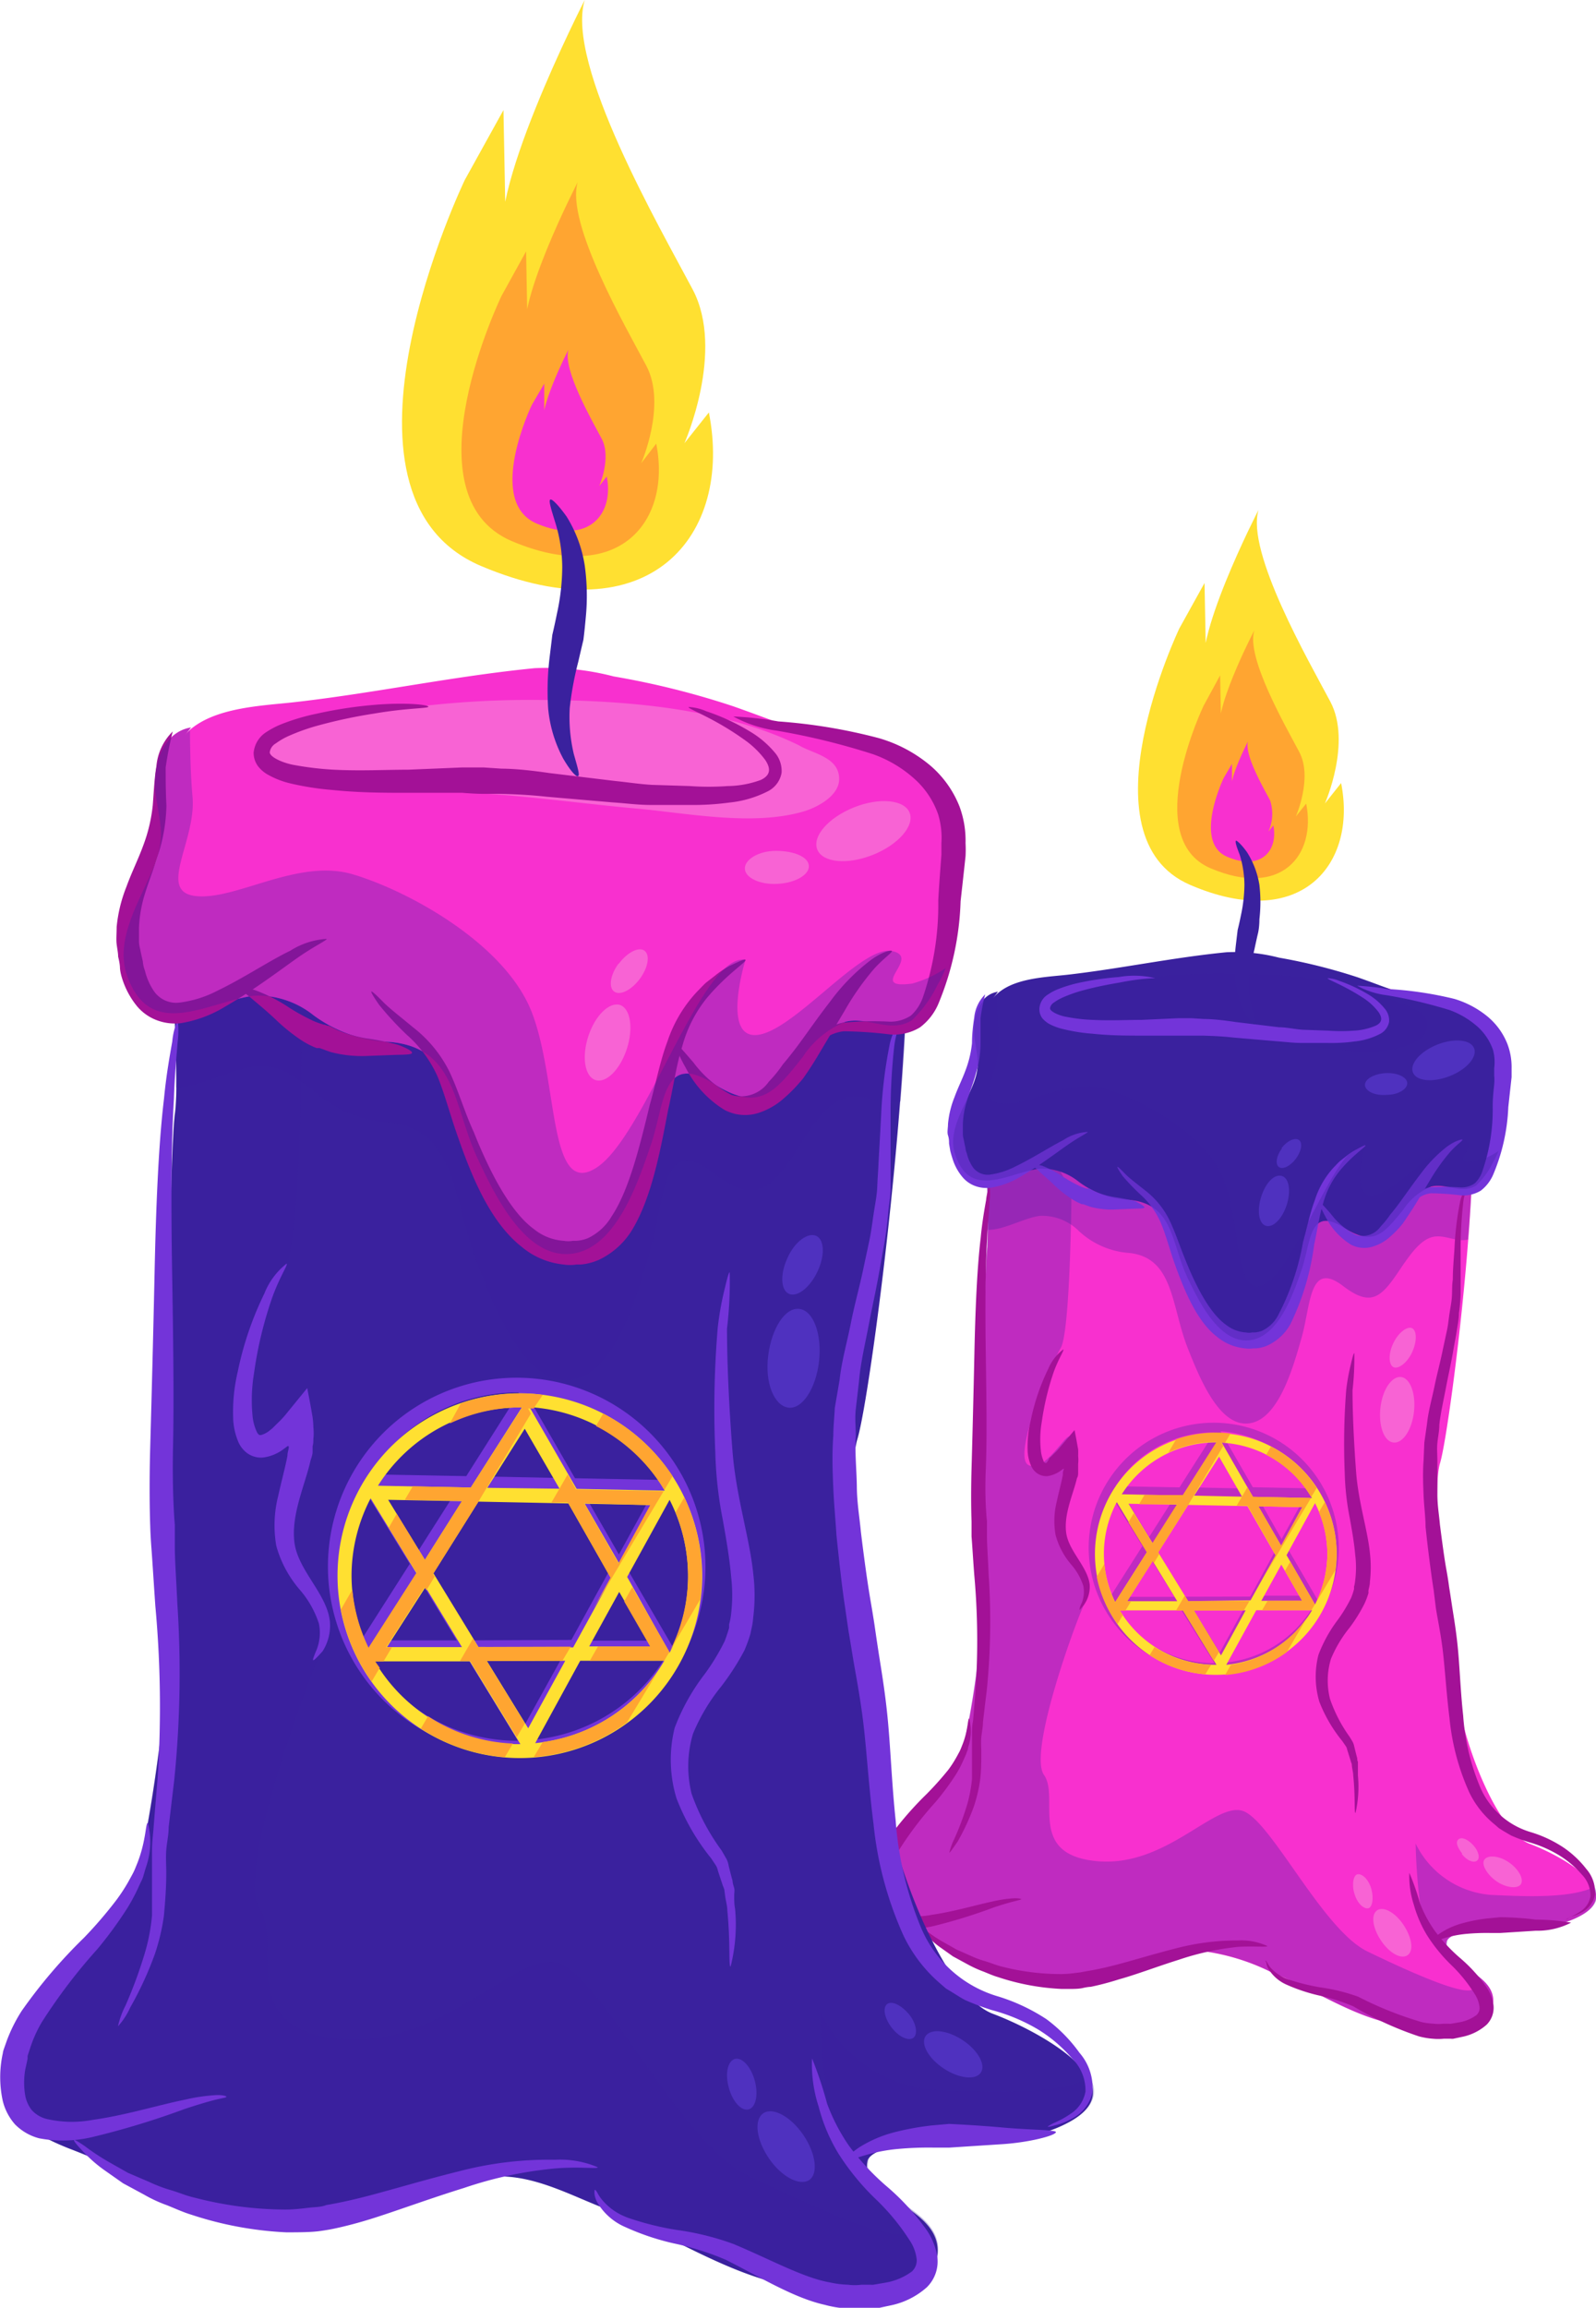 <svg xmlns="http://www.w3.org/2000/svg" viewBox="0 0 106.45 153.87"><defs><style>.cls-1{isolation:isolate;}.cls-2{fill:#f830cf;}.cls-3,.cls-8{fill:#3a219e;}.cls-3{opacity:0.3;mix-blend-mode:multiply;}.cls-4{fill:#a31197;}.cls-5{fill:#f863d4;}.cls-6{fill:#ffe031;}.cls-7{fill:#ffa531;}.cls-9{fill:#7334d9;}.cls-10{fill:#6f4af0;opacity:0.4;mix-blend-mode:screen;}</style></defs><g class="cls-1"><g id="Layer_2" data-name="Layer 2"><g id="OBJECTS"><path class="cls-2" d="M84,65.17c-1.26-.13-2.54-.28-3.91-.39a39.38,39.38,0,0,0-8,.62c-3.35.48-5.75,1.68-5.51,2.64s-1.44,4.31-1.2,5.27a62.67,62.67,0,0,1,.48,9.83c-.24,1.67-.48,17.25-.24,20.61a57.75,57.75,0,0,1-1.2,12c-.48,2.16-5.27,7.67-5.27,8.87s-2.16,2.64,2.16,4.31,6.23,3.6,9.34,3.36c3.35-.26,6.34-2.34,9.84-2.16a14.54,14.54,0,0,1,4.35,1.39c2.75,1.08,5.45,3,8.36,3.47,1.63.29,5.61,1.12,6.29-.94.85-2.54-3.39-2.84-3-4.61.17-.72,3.49-1.14,4.19-1.14,1.77,0,3,.37,4.72-.56,3.11-1.68-1.44-4.08-3.36-4.8s-3.83-5.27-4.55-8.39-2.16-14.62-1.44-17S99.63,72.59,97.48,69c-1.52-2.54-5.86-3.65-8.59-3.57A35.56,35.56,0,0,1,84,65.17Z"/><path class="cls-3" d="M95.46,82.5c.82-.26,1.65.35,2.46.14.47-6,.58-12-.44-13.64a5.18,5.18,0,0,0-.85-1c-.44-.16-.88-.3-1.31-.43-1.66-.52-3.17-1.29-4.79-2l-.18-.07a12.46,12.46,0,0,0-1.46-.06A35.56,35.56,0,0,1,84,65.17c-1.26-.13-2.54-.28-3.91-.39a39.38,39.38,0,0,0-8,.62c-3.35.48-5.75,1.68-5.51,2.64s-1.44,4.31-1.2,5.27A70.19,70.19,0,0,1,65.9,82c1.07,0,2.31-.75,3.41-.93a3.46,3.46,0,0,1,2.64,1,5.49,5.49,0,0,0,3.36,1.47c3,.31,2.8,3.56,3.92,6.37.68,1.7,1.92,4.9,3.76,5,2.2.13,3.25-3.72,3.82-5.71.63-2.2.49-5.2,2.78-3.45,2,1.53,2.63.63,4-1.43C94.07,83.65,94.69,82.74,95.46,82.5Z"/><path class="cls-3" d="M70.63,132.27c3.35-.26,6.34-2.34,9.84-2.16a14.54,14.54,0,0,1,4.35,1.39c2.75,1.08,5.45,3,8.36,3.47,1.63.29,5.61,1.12,6.29-.94.56-1.68-1.1-2.38-2.17-3.17a4.38,4.38,0,0,1,1,1.5c.28,1.17-4.13-.81-7.1-2.25s-6.38-8.63-8.26-9.35-5.13,3.78-9.8,3.33-2.43-4.22-3.51-5.75S71.83,107.91,72.3,107s-.29-2.3-1.28-3.56.45-6.83.36-7.55-1.62,2.34-2.77,1.8,1.51-6.75,2.14-7.82.71-9.93.71-9.93c-.77-3.1-3.12-4.59-5.92-5.25a62.39,62.39,0,0,1,.3,8.47c-.24,1.67-.48,17.25-.24,20.61a57.75,57.75,0,0,1-1.2,12c-.48,2.16-5.27,7.67-5.27,8.87s-2.16,2.64,2.16,4.31S67.52,132.51,70.63,132.27Z"/><path class="cls-3" d="M99.42,126.34a6.11,6.11,0,0,1-5-3.42,38.5,38.5,0,0,0,.36,4.5,8.32,8.32,0,0,0,1.76,2.51,1,1,0,0,1,0-.51c.17-.72,3.49-1.14,4.19-1.14,1.77,0,3,.37,4.72-.56,1.07-.59,1.23-1.25.9-1.91C104.77,126.55,102.05,126.47,99.42,126.34Z"/><path class="cls-4" d="M63.32,123.52a4.09,4.09,0,0,1,.33-.91,18.72,18.72,0,0,0,.88-2.37,9.53,9.53,0,0,0,.3-1.62c0-.58,0-1.22,0-1.88,0-.33,0-.67,0-1s0-.69.07-1c.06-.69.12-1.4.17-2.1a48.93,48.93,0,0,0-.09-7.65c-.08-1.06-.13-1.93-.18-2.55l0-1s-.06-1.41,0-3.53.13-4.87.19-7.67.17-5.61.42-7.7c.09-1,.25-1.91.36-2.52a3.3,3.3,0,0,1,.23-.94,3.35,3.35,0,0,1,0,1c0,.61-.13,1.48-.16,2.52-.13,2.09-.13,4.88-.09,7.67s.09,5.6,0,7.7.08,3.46.08,3.46,0,.35,0,1,.07,1.49.11,2.54a46.07,46.07,0,0,1-.13,7.79c-.09.7-.17,1.39-.25,2.08,0,.34-.08.67-.11,1s0,.67,0,1c0,.65,0,1.29-.09,1.92a9.85,9.85,0,0,1-.41,1.7,15.11,15.11,0,0,1-1.08,2.33C63.55,123.24,63.36,123.54,63.32,123.52Z"/><path class="cls-4" d="M68.12,126.64s-.19.06-.51.14-.77.21-1.31.39a35.55,35.55,0,0,1-4,1.24,5.69,5.69,0,0,1-2.4.06,2.28,2.28,0,0,1-1.11-.62,2.47,2.47,0,0,1-.54-1,4.68,4.68,0,0,1,0-2.12l0-.15.14-.39a6.45,6.45,0,0,1,.66-1.33,22.45,22.45,0,0,1,2.74-3.23A21.12,21.12,0,0,0,63.25,118a7.8,7.8,0,0,0,.54-.83l.22-.4c.06-.13.11-.26.16-.39.41-1,.37-1.8.47-1.8a3.29,3.29,0,0,1-.07,1.93c0,.14-.09.29-.13.44l-.2.45a7.14,7.14,0,0,1-.5.94,17.45,17.45,0,0,1-1.35,1.82,23.32,23.32,0,0,0-2.46,3.24,5.84,5.84,0,0,0-.52,1.16c0,.14-.08.25-.1.33l0,.12s0,.16-.1.46a3.3,3.3,0,0,0,0,1.19,1.7,1.7,0,0,0,.28.61,1.44,1.44,0,0,0,.65.4,5.12,5.12,0,0,0,2,0c1.46-.21,2.93-.65,4.06-.89a8.46,8.46,0,0,1,1.38-.21C67.92,126.55,68.12,126.6,68.12,126.64Z"/><path class="cls-4" d="M84.53,129.75c0,.09-.77,0-1.89.05a17.88,17.88,0,0,0-4,.86c-1.44.45-2.87,1-4,1.31a18.75,18.75,0,0,1-1.89.5s-.19,0-.53.08-.86.06-1.45.06a15.67,15.67,0,0,1-4.21-.79c-.38-.11-.73-.28-1.08-.41a7.93,7.93,0,0,1-1-.47l-.92-.5-.76-.54a5.72,5.72,0,0,1-1.05-.93c-.23-.24-.35-.39-.32-.42s.19.07.46.26a9.12,9.12,0,0,0,1.14.74l.78.44.93.41a6.25,6.25,0,0,0,1,.37c.35.11.69.25,1,.33a15.85,15.85,0,0,0,4,.52c.54,0,1-.08,1.29-.11l.49-.09s.73-.11,1.82-.39,2.55-.73,4-1.1a16,16,0,0,1,4.22-.55A4.18,4.18,0,0,1,84.53,129.75Z"/><path class="cls-4" d="M90.41,120.88c-.1,0,0-1-.15-2.48,0-.18-.05-.37-.08-.57s0-.19-.05-.29l-.09-.29-.19-.61a.57.57,0,0,0-.12-.26l-.19-.28A9.77,9.77,0,0,1,88,113.47a5.88,5.88,0,0,1-.06-3.14A9.3,9.3,0,0,1,89.23,108a9.77,9.77,0,0,0,.89-1.47,4.88,4.88,0,0,0,.19-.57,1.47,1.47,0,0,0,0-.16,2.49,2.49,0,0,0,.08-.45,6.73,6.73,0,0,0,0-1.68c-.06-.72-.2-1.56-.37-2.49a17.53,17.53,0,0,1-.33-3,46.14,46.14,0,0,1,.1-5.51,13.66,13.66,0,0,1,.33-1.79c.1-.43.17-.67.21-.66a18.5,18.5,0,0,1-.12,2.48c0,1.49.09,3.46.24,5.45s.76,3.83.92,5.39a8.37,8.37,0,0,1,0,1.92c0,.23-.07.42-.09.55s0,.19,0,.19a5.2,5.2,0,0,1-.27.72,10.5,10.5,0,0,1-1,1.61,8.43,8.43,0,0,0-1.24,2.08,5,5,0,0,0-.06,2.67,9.69,9.69,0,0,0,1.3,2.51l.19.31a1.17,1.17,0,0,1,.13.37c.06.23.11.45.17.67s0,.21.07.32l0,.32c0,.2,0,.4,0,.6A7.87,7.87,0,0,1,90.41,120.88Z"/><path class="cls-4" d="M72,107.34s0-.19.15-.46a2,2,0,0,0,.1-1.16,4.16,4.16,0,0,0-.85-1.46,5,5,0,0,1-1-1.94,5.34,5.34,0,0,1,.09-2.23c.14-.66.31-1.25.4-1.75,0-.12,0-.24.06-.35l0-.08v0s0,0,0,0a0,0,0,0,0,0,0h0s0,0,0,0l0,0-.18.13a2,2,0,0,1-.91.38,1.08,1.08,0,0,1-.7-.2,1.2,1.2,0,0,1-.4-.52,2.71,2.71,0,0,1-.22-1,7.37,7.37,0,0,1,.21-2,14.23,14.23,0,0,1,1.17-3.44,3.18,3.18,0,0,1,1-1.29c.07.05-.29.57-.62,1.45a18,18,0,0,0-.82,3.41,6.74,6.74,0,0,0-.06,1.84,2.22,2.22,0,0,0,.18.73c0,.08.1.14.12.14s0,0,.07,0A1.08,1.08,0,0,0,70,97.2a.67.67,0,0,0,.12-.1l.19-.19a3.32,3.32,0,0,0,.36-.38l1-1.18c.09.47.1.51.1.51l.14.78a4.23,4.23,0,0,1,0,.43,2.53,2.53,0,0,1,0,.54l0,.31,0,.15,0,.1c0,.12,0,.26-.08.39-.25,1.07-.88,2.38-.72,3.62s1.43,2.26,1.57,3.47A2.09,2.09,0,0,1,72.3,107C72.11,107.24,72,107.36,72,107.34Z"/><path class="cls-4" d="M104.43,128s.09-.08.27-.16a5,5,0,0,0,.73-.41,1.47,1.47,0,0,0,.65-1,2,2,0,0,0-.58-1.45,6.42,6.42,0,0,0-1.51-1.28,8.11,8.11,0,0,0-2-.87,10.74,10.74,0,0,1-1.18-.44c-.19-.1-.38-.22-.57-.33l-.28-.18-.25-.22A6.22,6.22,0,0,1,98,119.51a15.65,15.65,0,0,1-1.32-4.94c-.2-1.61-.29-3.1-.43-4.35s-.37-2.29-.48-3L95.62,106s-.07-.42-.17-1.16-.24-1.8-.37-3.07c0-.65-.1-1.34-.13-2.08s-.06-1.51,0-2.32L95,96.18l.18-1.26c.09-.85.33-1.67.5-2.5s.4-1.66.56-2.47c.09-.4.17-.8.26-1.2s.12-.79.18-1.18.14-.78.16-1.14,0-.75.06-1.11c0-.73.07-1.42.11-2.06a20.44,20.44,0,0,1,.36-3.06,2.63,2.63,0,0,1,.31-.83c.11-.19.26-.2.26-.19s-.1.06-.17.24a3.18,3.18,0,0,0-.18.81,27.83,27.83,0,0,0-.17,3c0,.64,0,1.32,0,2,0,.37,0,.74,0,1.13a11.76,11.76,0,0,1-.11,1.18c0,.4-.09.81-.15,1.22s-.15.81-.22,1.23c-.14.83-.33,1.65-.49,2.49S96.08,94.23,96,95c0,.41-.09.81-.13,1.21s0,.79,0,1.18c0,.78,0,1.54,0,2.26s.12,1.39.17,2c.16,1.25.3,2.29.43,3s.18,1.14.18,1.14.07.42.18,1.16.3,1.77.42,3.09.17,2.78.34,4.34a15,15,0,0,0,1.11,4.72,5.31,5.31,0,0,0,3.41,3.06,8.23,8.23,0,0,1,2.14,1,6.64,6.64,0,0,1,1.56,1.46,2.34,2.34,0,0,1,.57,1.74,1.69,1.69,0,0,1-.85,1.13,3.29,3.29,0,0,1-.82.33A1.11,1.11,0,0,1,104.43,128Z"/><path class="cls-4" d="M84.42,130.71s0,0,.1.13a1.71,1.71,0,0,0,.22.35A2.9,2.9,0,0,0,86,132a14.4,14.4,0,0,0,2.08.51,12.24,12.24,0,0,1,2.51.62,24,24,0,0,0,4.26,1.7,5,5,0,0,0,.79.1,2.42,2.42,0,0,0,.61,0l.39,0a.41.41,0,0,0,.14,0l.53-.09a2.74,2.74,0,0,0,1.16-.48.62.62,0,0,0,.21-.54,2,2,0,0,0-.32-.87A10.11,10.11,0,0,0,96.78,131a10.86,10.86,0,0,1-1.62-2A8.16,8.16,0,0,1,94.3,127a6.15,6.15,0,0,1-.3-2.13,16,16,0,0,1,.7,2,8.31,8.31,0,0,0,1,1.87,11.29,11.29,0,0,0,1.64,1.77,10.29,10.29,0,0,1,1.76,1.91,2.9,2.9,0,0,1,.51,1.25,1.6,1.6,0,0,1-.46,1.33,3.5,3.5,0,0,1-1.6.8l-.61.13a.59.59,0,0,1-.17,0l-.47,0a3.79,3.79,0,0,1-.74,0,4.91,4.91,0,0,1-.93-.16,22.64,22.64,0,0,1-4.37-2,12.79,12.79,0,0,0-2.32-.73,11.69,11.69,0,0,1-2.12-.71,2.67,2.67,0,0,1-1.22-1.06,1,1,0,0,1-.14-.43C84.4,130.77,84.4,130.72,84.42,130.71Z"/><path class="cls-4" d="M104.79,128.19a4.89,4.89,0,0,1-2.36.54l-2.35.15-.72,0a14.73,14.73,0,0,0-1.56.06,7.33,7.33,0,0,0-1.51.3c-.41.12-.68.24-.73.17s.16-.29.55-.55a5.17,5.17,0,0,1,1.55-.66,10.23,10.23,0,0,1,1.65-.3l.75-.07s1.2,0,2.37.16A14.27,14.27,0,0,1,104.79,128.19Z"/><path class="cls-5" d="M91.85,127.37c.42-.29,1.22.14,1.78,1s.67,1.72.24,2-1.21-.15-1.77-1S91.43,127.65,91.85,127.37Zm-1.52-1.13c.17.61.56,1,.88,1s.43-.66.26-1.28-.56-1-.88-1S90.15,125.62,90.33,126.24ZM99,124c.23-.35,1-.27,1.64.17s1,1.09.81,1.44-1,.27-1.64-.18S98.79,124.3,99,124Zm-1.5-.38c.32.41.76.61,1,.45s.12-.63-.2-1-.75-.62-1-.45S97.2,123.17,97.52,123.58ZM93.44,91.81c.62.07,1,1.11.87,2.31s-.74,2.13-1.37,2.06-1-1.11-.87-2.31S92.82,91.75,93.44,91.81Zm-.51-2.25c-.34.7-.31,1.42,0,1.59s.93-.27,1.26-1,.31-1.42,0-1.59S93.26,88.85,92.93,89.56Z"/><path class="cls-3" d="M81.12,94.86a8.34,8.34,0,1,0,8.17,8.51A8.35,8.35,0,0,0,81.12,94.86Zm-2.07,11.6L77,103.09l2.08-3.27,4.09.08,1.95,3.39-1.73,3.16Zm4,.63-1.69,3.09-1.88-3.07Zm-4.72-.62H74.84l1.76-2.78Zm-1.68-4-1.68-2.74,3.38.07Zm4.57-6,1.59,2.77-3.3-.07Zm2.72,3.43,3,.06-1.46,2.66Zm1.57,4,1.44,2.49H84.1Zm.37-.66,2-3.59a7.75,7.75,0,0,1,.84,3.65,7.56,7.56,0,0,1-.85,3.35Zm1.76-4-4.08-.08-2.15-3.73A7.68,7.68,0,0,1,87.6,99.34ZM81,95.51l-2.33,3.66-4.25-.08A7.69,7.69,0,0,1,81,95.51Zm-6.91,4.16,2.1,3.42L74,106.54a7.6,7.6,0,0,1,.1-6.87Zm.21,7.45h4.35L81,110.89h-.2A7.73,7.73,0,0,1,74.34,107.12Zm7.34,3.74,2.07-3.77H87.6A7.72,7.72,0,0,1,81.68,110.86Z"/><path class="cls-6" d="M81.25,95.55a8.06,8.06,0,1,0,7.9,8.21A8.06,8.06,0,0,0,81.25,95.55Zm-2,11.21-2-3.26,2-3.16,3.95.08,1.88,3.28-1.67,3Zm3.83.61-1.64,3-1.81-3Zm-4.56-.61H75.18l1.7-2.68Zm-1.63-3.85-1.62-2.65,3.26.06Zm4.42-5.79,1.53,2.67-3.19-.07Zm2.62,3.31,2.93.06-1.41,2.57Zm1.53,3.89,1.39,2.41H84.13Zm.35-.63,1.9-3.47a7.49,7.49,0,0,1,.82,3.53,7.57,7.57,0,0,1-.82,3.23Zm1.7-3.81-3.94-.08-2.08-3.61A7.42,7.42,0,0,1,87.51,99.88Zm-6.34-3.71-2.25,3.54-4.1-.08A7.42,7.42,0,0,1,81.17,96.17Zm-6.67,4,2,3.31-2.12,3.34a7.3,7.3,0,0,1,.1-6.65Zm.2,7.2h4.2L81.14,111H81A7.42,7.42,0,0,1,74.7,107.39ZM81.79,111l2-3.64,3.72,0A7.45,7.45,0,0,1,81.79,111Z"/><path class="cls-7" d="M85.09,103.7l-.75,1.37,3.1-5.19-3.87-.08-.37-.64-.36.62h0l-.36.61.73,0Zm1.77-3.21-1.41,2.57-1.52-2.63Z"/><polygon class="cls-7" points="78.9 107.38 80.95 110.74 81.31 110.14 79.63 107.38 82.97 107.37 83.34 106.74 79.25 106.76 79.02 106.39 78.44 107.38 78.9 107.38"/><path class="cls-7" d="M74.54,108.28l.35-.6-.19-.29h.36l.38-.62h-.26l1.7-2.68.08.13.36-.6-.07-.12,2-3.16h0l2.34-3.93-.13-.22.25,0,.36-.61a6,6,0,0,0-.85-.06,8,8,0,0,0-2.77.44l-.52.89a7.36,7.36,0,0,1,3.21-.71l-2.25,3.54-2.56,0-.36.62,2.53,0-1.64,2.59-1.24-2-.36.61,1.23,2-2.12,3.34a7.23,7.23,0,0,1-.71-2.57l-.51.87A8,8,0,0,0,74.54,108.28Z"/><polygon class="cls-7" points="87.7 106.97 86.06 104.12 85.7 104.74 86.85 106.73 84.54 106.74 84.18 107.36 87.47 107.35 87.7 106.97"/><path class="cls-7" d="M88.36,100.15l-.39.67a7.35,7.35,0,0,1,.56,2.93,7.51,7.51,0,0,1-.8,3.17l1.35-2.25c0-.29.06-.6.07-.91A8.09,8.09,0,0,0,88.36,100.15Z"/><path class="cls-7" d="M87.2,107.81A7.44,7.44,0,0,1,82.1,111l-.39.68a8,8,0,0,0,4.12-1.53Z"/><path class="cls-7" d="M84.77,96.45l-.32.55a7.4,7.4,0,0,1,3,2.82l.37-.61A8,8,0,0,0,84.77,96.45Z"/><path class="cls-7" d="M80.78,111A7.44,7.44,0,0,1,77,109.82l-.32.54a8,8,0,0,0,3.71,1.27Z"/><path class="cls-8" d="M66.56,66.12c-1.38.23-1.72,1.9-1.56,3,.2,1.38.43,1.94-.15,3.32S63.18,75.5,63.72,77c1,3,3.55,1.2,5.59.92a3.9,3.9,0,0,1,2.64.87A6.09,6.09,0,0,0,75.31,80c3,.26,2.8,2.93,3.92,5.24.68,1.41,1.92,4,3.76,4.13,2.2.11,3.25-3.06,3.82-4.7.63-1.81.49-4.28,2.78-2.84,2,1.26,2.63.52,4-1.17a4.08,4.08,0,0,1,1.87-1.55c1-.25,2,.54,3-.07a5.38,5.38,0,0,0,1.13-1.56,7.91,7.91,0,0,0,.84-3.92c.05-2.21.6-3.42-1.21-5.1a8.78,8.78,0,0,0-3.85-1.66c-1.66-.43-3.17-1.06-4.79-1.63a37.4,37.4,0,0,0-5.28-1.32,11.71,11.71,0,0,0-3.49-.36c-3.57.35-7,1.08-10.52,1.49-1.62.19-4.12.21-5.16,1.72"/><path class="cls-3" d="M93.45,66.92l.07,0c.68.34,1.69.52,1.69,1.44,0,.76-1,1.26-1.57,1.43-2.26.67-5.11.08-7.4-.12-2.51-.23-5.09-.59-7.58-.71-2.24-.11-4.31.17-6.46-.37-.82-.2-2.62-.15-2.65-1.31,0-1.83,3.88-1.61,5-1.82A42.18,42.18,0,0,1,82,64.92C85.72,64.92,90.07,65.26,93.45,66.92Z"/><path class="cls-9" d="M88.55,65.22a2.16,2.16,0,0,1,.78.18,10.37,10.37,0,0,1,1.91.89,4.17,4.17,0,0,1,1.11.95,1.22,1.22,0,0,1,.3.89,1.15,1.15,0,0,1-.61.81,4.75,4.75,0,0,1-1.7.5,11.29,11.29,0,0,1-1.74.1H86.86c-.57,0-1.12-.07-1.66-.11l-2.93-.25c-.86-.1-1.56-.11-2-.13l-.77,0s-.34,0-.91,0l-2.4,0c-1,0-2.14,0-3.35-.13a11.53,11.53,0,0,1-1.86-.29,3.84,3.84,0,0,1-1-.36,1.75,1.75,0,0,1-.46-.38,1,1,0,0,1-.19-.69v0a1.19,1.19,0,0,1,.58-.9,3.46,3.46,0,0,1,.74-.38,9,9,0,0,1,1.45-.42,20,20,0,0,1,2.54-.36,6,6,0,0,1,2.41.08s-.93,0-2.36.29c-.72.12-1.56.28-2.45.52a9.26,9.26,0,0,0-1.34.47,3.13,3.13,0,0,0-.6.34.54.54,0,0,0-.26.36v0h0c-.06.21.55.51,1.1.6a11,11,0,0,0,1.73.2c1.17.06,2.3,0,3.27,0l2.41-.11.94,0,.8.05c.52,0,1.24.07,2.1.2l2.91.35c.53,0,1.08.14,1.63.17l1.68.06a11.59,11.59,0,0,0,1.67,0,4.24,4.24,0,0,0,1.49-.34c.42-.21.44-.49.19-.88a4,4,0,0,0-.94-.9C89.62,65.67,88.51,65.31,88.55,65.22Z"/><path class="cls-9" d="M72.55,75.47c0,.07-.58.33-1.39.9s-1.88,1.38-3.07,2.07a5.57,5.57,0,0,1-2,.75A2.23,2.23,0,0,1,65,79.06a2,2,0,0,1-.83-.61,3.5,3.5,0,0,1-.65-1.23c-.1-.31-.14-.49-.14-.49l-.08-.48c0-.15,0-.34-.07-.55s0-.48,0-.76a6.22,6.22,0,0,1,.43-1.78c.22-.61.52-1.2.74-1.8a7.1,7.1,0,0,0,.43-1.81c0-.6.07-1.2.15-1.71a2.49,2.49,0,0,1,.73-1.54,12.74,12.74,0,0,0-.31,1.59c0,.48,0,1,0,1.69a7,7,0,0,1-.31,2c-.18.67-.44,1.29-.61,1.86A5.72,5.72,0,0,0,64.22,75c0,.22,0,.43,0,.61s.06.35.08.48.09.42.09.42,0,.15.1.41a2.78,2.78,0,0,0,.41.92,1.22,1.22,0,0,0,1.1.48,5.11,5.11,0,0,0,1.71-.54c1.17-.56,2.3-1.3,3.2-1.76A3.28,3.28,0,0,1,72.55,75.47Z"/><path class="cls-9" d="M76.33,80.5c0,.08-.29.08-.67.09l-1.42.06a5.45,5.45,0,0,1-1.52-.19l-.48-.17-.08,0s.06,0,0,0h0a3.79,3.79,0,0,1-.66-.34A7.88,7.88,0,0,1,70.3,79c-.37-.36-.75-.67-1-.91s-.51-.38-.48-.46.29,0,.68.09a7.35,7.35,0,0,1,1.3.67,9.15,9.15,0,0,0,1.17.67,3.22,3.22,0,0,0,.52.19h0l.12,0,.06,0,.38.2a5.46,5.46,0,0,0,1.26.36,13.74,13.74,0,0,1,1.42.28C76.11,80.3,76.34,80.43,76.33,80.5Z"/><path class="cls-9" d="M91.07,76.37c.06.08-.81.6-1.72,1.7a5.86,5.86,0,0,0-1.09,2.13C88,81,87.87,82,87.65,83a17,17,0,0,1-1.58,5.28,3.35,3.35,0,0,1-1.49,1.41,2.32,2.32,0,0,1-.78.21l-.2,0a1.9,1.9,0,0,1-.58,0,3.41,3.41,0,0,1-1.87-.79c-1.3-1-2.13-3-2.78-4.79-.33-.93-.58-1.89-.91-2.7a5.37,5.37,0,0,0-1.36-1.94,14.92,14.92,0,0,1-1.23-1.28c-.25-.36-.37-.58-.34-.6s.21.15.5.45.77.66,1.35,1.12a5.68,5.68,0,0,1,1.63,2c.41.86.7,1.78,1.07,2.67.71,1.77,1.62,3.52,2.68,4.28a2.38,2.38,0,0,0,1.35.52.89.89,0,0,0,.4,0l.14,0a1.62,1.62,0,0,0,.52-.11,2.32,2.32,0,0,0,1.06-1,16.67,16.67,0,0,0,1.68-4.92c.28-1,.45-1.9.79-2.8A5.78,5.78,0,0,1,89,77.79c.13-.13.25-.27.38-.38l.38-.3a3.73,3.73,0,0,1,.65-.44C90.83,76.44,91.05,76.33,91.07,76.37Z"/><path class="cls-9" d="M97.54,76c0,.07-.34.29-.77.75a12.73,12.73,0,0,0-1.36,1.89c-.45.74-.89,1.49-1.22,2s-.62.93-.62.93l-.2.24a5.56,5.56,0,0,1-.6.6,3,3,0,0,1-1.1.67A1.93,1.93,0,0,1,90.13,83a4.66,4.66,0,0,1-1.71-1.85c-.32-.58-.47-1-.41-1s.34.31.76.79a4.79,4.79,0,0,0,1.67,1.4,1.48,1.48,0,0,0,1.65-.57,5.78,5.78,0,0,0,.63-.78s.27-.31.65-.83.88-1.24,1.42-1.94a9,9,0,0,1,1.71-1.76C97.06,76.05,97.51,75.94,97.54,76Z"/><path class="cls-9" d="M93.88,80.62s0-.21.19-.55a1.9,1.9,0,0,1,1.26-.9,14.66,14.66,0,0,1,2.11,0,1.54,1.54,0,0,0,.92-.27A2,2,0,0,0,98.9,78a12.42,12.42,0,0,0,.66-4.23c0-.62.07-1.14.1-1.48s0-.55,0-.55,0-.19,0-.52A3.16,3.16,0,0,0,99.58,70a3.77,3.77,0,0,0-1-1.52,5.85,5.85,0,0,0-1.88-1.13,32.15,32.15,0,0,0-4.25-1,5.35,5.35,0,0,1-1.93-.63,18.1,18.1,0,0,1,2,.22A24.26,24.26,0,0,1,97,66.6a6.34,6.34,0,0,1,2.22,1.18,4.54,4.54,0,0,1,1.33,1.85,4.35,4.35,0,0,1,.27,1.61c0,.38,0,.58,0,.58s-.09.81-.22,2a12.83,12.83,0,0,1-1,4.48,2.68,2.68,0,0,1-.84,1.09,2.24,2.24,0,0,1-1.31.31,19,19,0,0,0-2-.14,1.75,1.75,0,0,0-1.16.62C94,80.47,93.92,80.64,93.88,80.62Z"/><path class="cls-3" d="M98.44,77.44c-2.07.27.44-1.16-.9-1.43s-4.32,3.5-5.94,3.68-.53-3.32-.53-3.32c-1.89-.36-4.41,7.72-6.57,9.16s-1.7-3.77-2.87-6.83-5.49-5.39-7.91-6.11-5.12,1.17-6.92,1,0-2.43-.18-4.4c-.09-.94-.11-2-.11-2.93a2.4,2.4,0,0,0-.43.47l.43-.53v0c-1.34.26-1.67,1.89-1.51,3,.2,1.38.43,1.94-.15,3.32S63.18,75.5,63.72,77c1,3,3.55,1.2,5.59.92a3.9,3.9,0,0,1,2.64.87A6.09,6.09,0,0,0,75.31,80c3,.26,2.8,2.93,3.92,5.24.68,1.41,1.92,4,3.76,4.13,2.2.11,3.25-3.06,3.82-4.7.63-1.81.49-4.28,2.78-2.84,2,1.26,2.63.52,4-1.17a4.08,4.08,0,0,1,1.87-1.55c1-.25,2,.54,3-.07a5.38,5.38,0,0,0,1.13-1.56,5.6,5.6,0,0,0,.36-.74A5.05,5.05,0,0,1,98.44,77.44Z"/><path class="cls-10" d="M85.51,78.41c.47.15.61,1,.31,1.93s-.92,1.54-1.39,1.39-.61-1-.31-1.94S85,78.25,85.51,78.41Zm0-1.85c-.38.5-.47,1.06-.21,1.25s.76-.06,1.13-.55.47-1.06.21-1.25S85.84,76.06,85.47,76.56Z"/><path class="cls-10" d="M94.24,71.51c-.23-.58.49-1.41,1.62-1.86s2.23-.34,2.46.24-.5,1.42-1.63,1.86S94.47,72.09,94.24,71.51ZM92.49,73c.77,0,1.39-.39,1.37-.79s-.67-.7-1.44-.66-1.4.4-1.38.8S91.7,73.07,92.49,73Z"/><path class="cls-6" d="M78.66,41.9S72,55.82,79.38,59s11.15-1.36,10.07-6.79l-1.08,1.36s1.8-4.08.36-6.79S83.1,36.8,83.94,34c0,0-4.68,9.06-3.48,11.1l-.12-6.23Z"/><path class="cls-7" d="M80.28,47.05s-4.25,8.83.46,10.84,7.06-.86,6.38-4.31l-.69.86s1.14-2.58.23-4.3-3.57-6.32-3-8.11c0,0-3,5.74-2.2,7l-.08-4Z"/><path class="cls-2" d="M81.62,51.87s-2.06,4.27.22,5.25,3.42-.42,3.09-2.09l-.33.42a2.87,2.87,0,0,0,.11-2.09c-.44-.83-1.73-3.06-1.47-3.93,0,0-1.44,2.78-1.07,3.41l0-1.91Z"/><path class="cls-8" d="M82.44,56.05c.07,0,.35.24.72.75A5.77,5.77,0,0,1,84,59a9.92,9.92,0,0,1,0,2.29c0,.62-.11,1-.11,1s-.09.38-.22,1a14.42,14.42,0,0,0-.34,2,7.18,7.18,0,0,0,.18,2c.16.54.28.93.19,1s-.35-.25-.68-.79a5.82,5.82,0,0,1-.64-2.21A11.71,11.71,0,0,1,82.43,63c.07-.59.12-1,.12-1s.1-.38.21-.94A10.07,10.07,0,0,0,83,59a7,7,0,0,0-.31-2C82.49,56.49,82.36,56.11,82.44,56.05Z"/><path class="cls-8" d="M39.07,47.07c-1.91-.2-3.84-.43-5.9-.59-3.86-.29-8.27.39-12.1.94-5.07.72-8.68,2.53-8.32,4s-2.17,6.51-1.81,8,1.09,12.29.73,14.82-.73,26-.37,31.1-1.08,14.82-1.8,18.08-8,11.57-8,13.38-3.25,4,3.26,6.51,9.4,5.42,14.09,5.06c5.06-.39,9.56-3.53,14.85-3.25,2.3.12,4.42,1.26,6.56,2.1,4.15,1.62,8.22,4.46,12.62,5.23,2.46.43,8.46,1.68,9.49-1.43,1.27-3.83-5.12-4.29-4.51-6.95.25-1.08,5.26-1.72,6.31-1.72,2.68,0,4.49.56,7.12-.85,4.7-2.53-2.17-6.15-5.06-7.23s-5.79-8-6.87-12.66-3.26-22.06-2.17-25.67,5.42-37.61,2.17-43c-2.3-3.83-8.84-5.5-13-5.38A53.68,53.68,0,0,1,39.07,47.07Z"/><path class="cls-3" d="M56.36,73.2c1.23-.38,2.49.54,3.71.23.71-9.1.86-18-.67-20.59a7.71,7.71,0,0,0-1.27-1.54c-.67-.25-1.34-.45-2-.66-2.51-.79-4.79-2-7.24-3l-.27-.1a16.86,16.86,0,0,0-2.2-.09,53.68,53.68,0,0,1-7.37-.39c-1.91-.2-3.84-.43-5.9-.59-3.86-.29-8.27.39-12.1.94-5.07.72-8.68,2.53-8.32,4s-2.17,6.51-1.81,8a105.9,105.9,0,0,1,.82,13.1c1.62-.07,3.49-1.12,5.15-1.4,1.5-.25,2.73.62,4,1.58A8.27,8.27,0,0,0,26,74.84c4.53.47,4.22,5.37,5.92,9.61,1,2.57,2.89,7.4,5.67,7.56,3.32.2,4.91-5.62,5.76-8.62,1-3.32.74-7.84,4.2-5.2,3,2.31,4,1,6-2.15C54.25,74.94,55.19,73.57,56.36,73.2Z"/><path class="cls-3" d="M18.89,148.3c5.06-.39,9.56-3.53,14.85-3.25,2.3.12,4.42,1.26,6.56,2.1,4.15,1.62,8.22,4.46,12.62,5.23,2.46.43,8.46,1.68,9.49-1.43.84-2.53-1.66-3.59-3.28-4.78a6.83,6.83,0,0,1,1.44,2.26c.41,1.77-6.24-1.22-10.71-3.39s-9.63-13-12.48-14.1-7.73,5.7-14.78,5-3.66-6.37-5.29-8.68,3.4-15.73,4.1-17.14-.43-3.47-1.93-5.37.68-10.3.55-11.39-2.44,3.53-4.19,2.72,2.29-10.18,3.24-11.8,1.06-15,1.06-15c-1.15-4.68-4.7-6.93-8.93-7.92.35,3.66.74,10.78.46,12.77-.37,2.53-.73,26-.37,31.1s-1.08,14.82-1.8,18.08-8,11.57-8,13.38-3.25,4,3.26,6.51S14.2,148.66,18.89,148.3Z"/><path class="cls-3" d="M62.33,139.35a9.21,9.21,0,0,1-7.59-5.15,57.8,57.8,0,0,0,.55,6.78c.2,1,1.42,2.38,2.65,3.79a1.42,1.42,0,0,1,0-.77c.25-1.08,5.26-1.72,6.31-1.72,2.68,0,4.49.56,7.12-.85,1.63-.88,1.87-1.89,1.36-2.87C70.4,139.67,66.3,139.55,62.33,139.35Z"/><path class="cls-9" d="M7.87,135.1a5.63,5.63,0,0,1,.5-1.38,30,30,0,0,0,1.31-3.57,12.69,12.69,0,0,0,.46-2.45c0-.86,0-1.83,0-2.83,0-.5,0-1,0-1.53s.07-1,.11-1.57c.08-1,.17-2.1.26-3.16a73.44,73.44,0,0,0-.15-11.54c-.11-1.59-.19-2.92-.26-3.84s-.08-1.47-.08-1.47-.09-2.13,0-5.32.2-7.36.29-11.58.25-8.46.63-11.62c.15-1.58.39-2.89.55-3.8A4.78,4.78,0,0,1,11.85,68a5.69,5.69,0,0,1,0,1.46c-.07.92-.2,2.22-.25,3.8-.19,3.15-.19,7.36-.12,11.57s.13,8.44.06,11.62.12,5.22.12,5.22,0,.52,0,1.45.1,2.25.17,3.83a70.56,70.56,0,0,1-.21,11.75c-.12,1-.25,2.1-.37,3.13,0,.52-.12,1-.16,1.52s0,1,0,1.51c0,1-.07,1.94-.16,2.89a13.93,13.93,0,0,1-.61,2.56,23,23,0,0,1-1.63,3.53A4.74,4.74,0,0,1,7.87,135.1Z"/><path class="cls-9" d="M15.1,139.8c0,.06-.29.09-.77.21s-1.15.32-2,.6a54.16,54.16,0,0,1-6.1,1.86,8.47,8.47,0,0,1-3.62.1A3.51,3.51,0,0,1,1,141.64a3.71,3.71,0,0,1-.81-1.54,7.4,7.4,0,0,1,0-3.21s0-.07.05-.22.12-.34.21-.6a10.35,10.35,0,0,1,1-2A34.27,34.27,0,0,1,5.6,129.2a28.36,28.36,0,0,0,2.15-2.5,12.13,12.13,0,0,0,.82-1.25c.11-.21.23-.41.33-.61s.17-.4.25-.59c.61-1.54.55-2.71.71-2.71a5.06,5.06,0,0,1-.11,2.91c-.07.21-.13.44-.2.67s-.2.44-.3.68a12.9,12.9,0,0,1-.75,1.41,27,27,0,0,1-2,2.74,36.89,36.89,0,0,0-3.72,4.89A8.66,8.66,0,0,0,2,136.59c-.07.22-.13.38-.16.5l0,.18s-.05.25-.15.69a5.07,5.07,0,0,0,0,1.8,2.27,2.27,0,0,0,.42.92,2,2,0,0,0,1,.6,7.51,7.51,0,0,0,3.08.06c2.21-.31,4.42-1,6.12-1.34a12.26,12.26,0,0,1,2.09-.31C14.81,139.67,15.11,139.75,15.1,139.8Z"/><path class="cls-9" d="M39.87,144.5c0,.13-1.17-.06-2.85.08a26.38,26.38,0,0,0-6.07,1.3c-2.17.67-4.34,1.47-6,2s-2.85.75-2.85.75-.29.06-.81.13-1.28.08-2.18.08a23.65,23.65,0,0,1-6.36-1.18c-.56-.17-1.09-.42-1.62-.63a9.31,9.31,0,0,1-1.53-.71l-1.39-.75L7,144.72a9.31,9.31,0,0,1-1.57-1.39c-.35-.37-.53-.6-.49-.64s.29.11.7.39a15.47,15.47,0,0,0,1.71,1.12l1.18.67,1.4.6a10,10,0,0,0,1.51.57c.53.16,1,.37,1.59.5a24.26,24.26,0,0,0,6,.78c.82,0,1.49-.13,2-.16s.73-.14.73-.14,1.1-.17,2.75-.6,3.84-1.09,6.1-1.65A23.58,23.58,0,0,1,37,144,6.44,6.44,0,0,1,39.87,144.5Z"/><path class="cls-9" d="M48.73,131.12c-.15,0,0-1.54-.22-3.75,0-.27-.08-.56-.13-.85l-.06-.45c0-.14-.1-.29-.14-.44l-.3-.91a1,1,0,0,0-.17-.4l-.28-.42a14.87,14.87,0,0,1-2.31-4A8.84,8.84,0,0,1,45,115.2,14,14,0,0,1,47,111.62a14.6,14.6,0,0,0,1.34-2.21c.2-.54.29-.87.29-.87l0-.24a4,4,0,0,0,.13-.67,10.68,10.68,0,0,0,0-2.55c-.09-1.08-.3-2.35-.55-3.74a26.47,26.47,0,0,1-.5-4.48,65,65,0,0,1,.16-8.32,20,20,0,0,1,.49-2.71c.15-.64.25-1,.31-1a26.27,26.27,0,0,1-.18,3.75c0,2.24.13,5.21.37,8.22s1.15,5.78,1.38,8.13a11.79,11.79,0,0,1,0,2.89,5,5,0,0,1-.13.83l-.06.29a9.59,9.59,0,0,1-.4,1.1,16.78,16.78,0,0,1-1.56,2.42,12.67,12.67,0,0,0-1.87,3.14,7.61,7.61,0,0,0-.09,4,14.55,14.55,0,0,0,2,3.78l.27.47a1.42,1.42,0,0,1,.2.55c.09.35.17.69.26,1,0,.17.07.33.11.49s0,.32,0,.48c0,.31,0,.62.06.91A11.41,11.41,0,0,1,48.73,131.12Z"/><path class="cls-9" d="M20.89,110.69c-.05,0,.05-.28.23-.7a3.08,3.08,0,0,0,.15-1.74A6.54,6.54,0,0,0,20,106a7.56,7.56,0,0,1-1.57-2.92,8,8,0,0,1,.13-3.36c.22-1,.47-1.9.61-2.65,0-.19.06-.36.09-.53l0-.12s0,0,0,0v0s0,0,0,0a0,0,0,0,0,0,0h0s0,0,0,0l-.08,0-.27.2a2.87,2.87,0,0,1-1.37.56,1.58,1.58,0,0,1-1.05-.29,1.84,1.84,0,0,1-.61-.79,4.44,4.44,0,0,1-.33-1.59,11.73,11.73,0,0,1,.31-3.07,21.8,21.8,0,0,1,1.77-5.19,4.74,4.74,0,0,1,1.49-2c.09.08-.45.86-.94,2.2a26.09,26.09,0,0,0-1.24,5.13,10.92,10.92,0,0,0-.1,2.78,3.26,3.26,0,0,0,.28,1.09.53.53,0,0,0,.18.23s0,0,.11,0a1.55,1.55,0,0,0,.62-.34,1.37,1.37,0,0,0,.18-.15l.28-.28a6.25,6.25,0,0,0,.55-.58l1.45-1.78.15.77s.08.42.21,1.18a5.39,5.39,0,0,1,.05.65,3.75,3.75,0,0,1,0,.81c0,.15,0,.3-.05.46l0,.24,0,.14c0,.18-.08.39-.14.59-.36,1.61-1.31,3.6-1.07,5.46s2.16,3.41,2.36,5.24a3.17,3.17,0,0,1-.48,2C21.12,110.54,20.93,110.72,20.89,110.69Z"/><path class="cls-9" d="M69.88,141.79s.14-.11.41-.24a6.21,6.21,0,0,0,1.11-.61,2.21,2.21,0,0,0,1-1.5,3,3,0,0,0-.88-2.18,9.73,9.73,0,0,0-2.27-1.94,12.09,12.09,0,0,0-3.1-1.3,16.37,16.37,0,0,1-1.78-.67c-.29-.15-.57-.34-.85-.51l-.43-.26-.38-.33a9.71,9.71,0,0,1-2.45-3.2,23.83,23.83,0,0,1-2-7.46c-.31-2.42-.44-4.67-.66-6.56s-.54-3.45-.72-4.56-.29-1.75-.29-1.75L56.34,107c-.17-1.11-.35-2.71-.55-4.64-.06-1-.16-2-.21-3.13s-.09-2.29,0-3.51c0-.61.07-1.23.1-1.85L56,92c.14-1.28.5-2.51.75-3.78s.6-2.49.85-3.71L58,82.64c.12-.6.19-1.19.28-1.78s.21-1.17.23-1.72.07-1.13.09-1.68c.06-1.09.12-2.13.17-3.09a30.28,30.28,0,0,1,.55-4.63,4,4,0,0,1,.46-1.26c.18-.28.39-.3.39-.27s-.14.09-.25.35a5.83,5.83,0,0,0-.28,1.23,40.45,40.45,0,0,0-.24,4.6c0,1,0,2,0,3.09l0,1.71c0,.6-.12,1.18-.17,1.78s-.13,1.22-.23,1.84l-.33,1.85c-.22,1.26-.5,2.5-.74,3.75s-.54,2.5-.64,3.72c-.07.62-.14,1.22-.21,1.82s0,1.2,0,1.79c-.07,1.17.06,2.32.07,3.4s.19,2.11.27,3c.23,1.89.45,3.46.64,4.56s.28,1.72.28,1.72.09.64.26,1.75.45,2.68.63,4.66.26,4.19.51,6.56a23,23,0,0,0,1.68,7.11,8,8,0,0,0,5.15,4.61,12.61,12.61,0,0,1,3.23,1.52A10.11,10.11,0,0,1,72,136.87a3.54,3.54,0,0,1,.86,2.63,2.56,2.56,0,0,1-1.28,1.71,4.62,4.62,0,0,1-1.23.5C70.05,141.79,69.89,141.82,69.88,141.79Z"/><path class="cls-9" d="M39.69,146s.08.06.15.19a2.47,2.47,0,0,0,.35.52,4,4,0,0,0,1.82,1.2,19.1,19.1,0,0,0,3.13.77,18.07,18.07,0,0,1,3.79.94c2.4,1,4.67,2.26,6.43,2.56a6.14,6.14,0,0,0,1.19.15,3.42,3.42,0,0,0,.92,0l.59,0a.85.85,0,0,0,.21,0l.81-.14a4.14,4.14,0,0,0,1.74-.74,1,1,0,0,0,.32-.81,2.81,2.81,0,0,0-.49-1.3,14.82,14.82,0,0,0-2.3-2.77,16.51,16.51,0,0,1-2.44-3,11.53,11.53,0,0,1-1.31-3.12,9.12,9.12,0,0,1-.44-3.21,25.6,25.6,0,0,1,1,3,12.68,12.68,0,0,0,1.46,2.82,16.61,16.61,0,0,0,2.47,2.67,15.8,15.8,0,0,1,2.66,2.88,4.3,4.3,0,0,1,.77,1.89,2.41,2.41,0,0,1-.7,2,5.2,5.2,0,0,1-2.41,1.21l-.93.2a1.53,1.53,0,0,1-.25,0l-.72,0a5.24,5.24,0,0,1-1.1,0,7.06,7.06,0,0,1-1.41-.24c-2.07-.46-4.32-1.86-6.59-3a18.52,18.52,0,0,0-3.5-1.1,16.65,16.65,0,0,1-3.2-1.08,4,4,0,0,1-1.84-1.59,1.54,1.54,0,0,1-.22-.65Q39.64,146,39.69,146Z"/><path class="cls-9" d="M70.43,142.15c0,.23-1.75.69-3.56.81l-3.55.23-1.08,0a22.42,22.42,0,0,0-2.35.09,11.18,11.18,0,0,0-2.29.45c-.61.18-1,.36-1.1.26s.25-.44.83-.83a8.27,8.27,0,0,1,2.35-1,18,18,0,0,1,2.49-.45l1.13-.1s1.81.08,3.57.24S70.38,142,70.43,142.15Z"/><path class="cls-10" d="M50.91,140.9c.64-.43,1.84.22,2.68,1.46s1,2.6.37,3-1.84-.22-2.68-1.46S50.27,141.34,50.91,140.9Zm-2.3-1.7c.25.93.85,1.58,1.33,1.44s.65-1,.4-1.92-.85-1.58-1.33-1.44S48.35,138.27,48.61,139.2Z"/><path class="cls-10" d="M61.73,135.76c.35-.53,1.45-.41,2.47.26s1.57,1.65,1.22,2.17-1.45.4-2.47-.27S61.39,136.28,61.73,135.76Zm-2.26-.57c.48.62,1.13.92,1.45.68s.19-1-.3-1.58-1.13-.92-1.45-.67S59,134.57,59.47,135.19Z"/><path class="cls-10" d="M53.31,87.27c.93.1,1.52,1.66,1.32,3.48S53.5,94,52.56,93.85,51,92.18,51.24,90.36,52.37,87.16,53.31,87.27Zm-.78-3.41c-.5,1.06-.47,2.14.08,2.4s1.4-.4,1.91-1.47.47-2.14-.08-2.39S53,82.79,52.53,83.86Z"/><path class="cls-9" d="M34.71,91.86a12.59,12.59,0,1,0,12.34,12.83A12.6,12.6,0,0,0,34.71,91.86Zm-3.12,17.51-3.11-5.09,3.13-4.94,6.16.12,2.95,5.12-2.61,4.76Zm6,.95L35,115l-2.84-4.64Zm-7.13-.95-5.21,0,2.66-4.19Zm-2.54-6-2.53-4.14,5.1.1Zm6.9-9,2.4,4.17-5-.1Zm4.1,5.18,4.56.09-2.2,4Zm2.38,6.08,2.16,3.76H39.22Zm.55-1,3-5.4a11.51,11.51,0,0,1,0,10.54Zm2.66-5.95-6.16-.12-3.25-5.64A11.64,11.64,0,0,1,44.5,98.62Zm-9.91-5.78-3.5,5.52-6.42-.12A11.61,11.61,0,0,1,34.59,92.84ZM24.17,99.11l3.16,5.16L24,109.49a11.52,11.52,0,0,1,.15-10.38Zm.32,11.25,6.56,0,3.49,5.7-.3,0A11.61,11.61,0,0,1,24.49,110.36ZM35.56,116l3.13-5.69,5.8,0A11.62,11.62,0,0,1,35.56,116Z"/><path class="cls-6" d="M34.91,92.9a12.16,12.16,0,1,0,11.92,12.39A12.18,12.18,0,0,0,34.91,92.9Zm-3,16.91-3-4.91,3-4.78,6,.12,2.85,5-2.53,4.6Zm5.79.92-2.47,4.5-2.75-4.48Zm-6.89-.91h-5l2.57-4ZM28.34,104l-2.45-4,4.92.09ZM35,95.26l2.32,4L32.5,99.2Zm4,5,4.41.09-2.12,3.88Zm2.3,5.88,2.1,3.63-4.1,0Zm.53-1L44.66,100a11.17,11.17,0,0,1,0,10.2Zm2.57-5.75-5.94-.12-3.14-5.45A11.19,11.19,0,0,1,44.36,99.43Zm-9.57-5.59L31.4,99.18l-6.19-.12A11.17,11.17,0,0,1,34.79,93.84ZM24.72,99.9l3.06,5-3.2,5a11,11,0,0,1-1.13-5.09A11.2,11.2,0,0,1,24.72,99.9ZM25,110.77l6.34,0,3.37,5.52h-.29A11.21,11.21,0,0,1,25,110.77Zm10.7,5.45,3-5.49,5.61,0A11.25,11.25,0,0,1,35.73,116.22Z"/><path class="cls-7" d="M40.72,105.19l-1.14,2.07,4.68-7.83-5.84-.12-.56-1-.54.94h0l-.54.93,1.1,0Zm2.65-4.84-2.12,3.88-2.29-4Z"/><polygon class="cls-7" points="31.37 110.75 34.47 115.82 35.01 114.91 32.46 110.75 37.51 110.73 38.07 109.79 31.89 109.81 31.55 109.25 30.68 110.75 31.37 110.75"/><path class="cls-7" d="M24.79,112.11l.54-.91c-.1-.14-.21-.28-.3-.43h.55l.56-.94h-.39l2.57-4,.12.2.55-.91-.11-.17,3-4.78h0l3.53-5.92-.19-.34.37,0L36.2,93q-.64-.08-1.29-.09a11.86,11.86,0,0,0-4.18.67L30,94.91a11,11,0,0,1,4.83-1.07L31.4,99.18l-3.87-.08L27,100l3.82.07L28.34,104l-1.88-3.07-.53.93,1.85,3-3.2,5a11.26,11.26,0,0,1-1.08-3.87l-.76,1.32A12,12,0,0,0,24.79,112.11Z"/><polygon class="cls-7" points="44.65 110.14 42.17 105.83 41.63 106.77 43.36 109.77 39.88 109.78 39.34 110.73 44.31 110.71 44.65 110.14"/><path class="cls-7" d="M45.64,99.84l-.58,1a11.25,11.25,0,0,1,.83,4.42,11,11,0,0,1-1.2,4.79l2-3.39a12.43,12.43,0,0,0,.11-1.38A12,12,0,0,0,45.64,99.84Z"/><path class="cls-7" d="M43.9,111.4a11.25,11.25,0,0,1-7.7,4.75l-.6,1a12.05,12.05,0,0,0,6.22-2.31Z"/><path class="cls-7" d="M40.23,94.25l-.48.83a11.41,11.41,0,0,1,4.56,4.26l.55-.92A12.32,12.32,0,0,0,40.23,94.25Z"/><path class="cls-7" d="M34.21,116.25a11.11,11.11,0,0,1-5.66-1.82l-.48.82a12.11,12.11,0,0,0,5.6,1.91Z"/><path class="cls-2" d="M12.75,48.5c-2.08.34-2.6,2.87-2.36,4.52.32,2.09.66,2.93-.22,5S7.66,62.65,8.46,65c1.54,4.47,5.37,1.81,8.45,1.39a5.94,5.94,0,0,1,4,1.3A9.11,9.11,0,0,0,26,69.47c4.53.39,4.22,4.42,5.92,7.91,1,2.12,2.89,6.09,5.67,6.23,3.32.16,4.91-4.63,5.76-7.1,1-2.73.74-6.45,4.2-4.28,3,1.9,4,.78,6-1.77a6.12,6.12,0,0,1,2.83-2.33c1.48-.39,3,.81,4.45-.11a8.37,8.37,0,0,0,1.7-2.35,11.81,11.81,0,0,0,1.26-5.91c.09-3.34.92-5.16-1.82-7.7-1.59-1.47-3.85-2-5.8-2.5-2.51-.65-4.79-1.6-7.24-2.46a54.19,54.19,0,0,0-8-2,17.61,17.61,0,0,0-5.27-.55c-5.39.53-10.55,1.64-15.87,2.25-2.44.29-6.21.32-7.78,2.59"/><path class="cls-5" d="M53.32,49.71l.1.06c1,.52,2.55.78,2.55,2.17,0,1.14-1.49,1.9-2.36,2.16-3.4,1-7.72.12-11.16-.19C38.66,53.57,34.76,53,31,52.84c-3.38-.17-6.51.26-9.75-.55-1.24-.31-4-.22-4-2-.08-2.75,5.85-2.43,7.6-2.74a62.86,62.86,0,0,1,11.21-.88C41.66,46.69,48.23,47.2,53.32,49.71Z"/><path class="cls-4" d="M45.93,47.14a3.28,3.28,0,0,1,1.17.28A14.35,14.35,0,0,1,50,48.76a6.44,6.44,0,0,1,1.69,1.43,1.88,1.88,0,0,1,.44,1.34,1.71,1.71,0,0,1-.92,1.23,7.23,7.23,0,0,1-2.56.75,17.86,17.86,0,0,1-2.63.16H43.38c-.86,0-1.7-.12-2.51-.17l-4.42-.38c-1.29-.14-2.35-.17-3.09-.19l-1.17,0s-.51,0-1.36-.07l-3.62,0c-1.5,0-3.23,0-5.06-.19a18.88,18.88,0,0,1-2.8-.44,5.76,5.76,0,0,1-1.43-.55,2.19,2.19,0,0,1-.7-.58,1.5,1.5,0,0,1-.3-1v.06a1.83,1.83,0,0,1,.86-1.36,5.71,5.71,0,0,1,1.13-.57,14.1,14.1,0,0,1,2.19-.64A28.48,28.48,0,0,1,24.93,47c2.21-.19,3.66,0,3.64.12s-1.41.08-3.57.45a33.46,33.46,0,0,0-3.7.78,13.81,13.81,0,0,0-2,.7,4.7,4.7,0,0,0-.91.52.8.8,0,0,0-.39.54v0c-.1.32.82.76,1.64.9a20.75,20.75,0,0,0,2.63.31c1.76.09,3.46,0,4.93,0l3.63-.15c.91,0,1.43,0,1.43,0l1.2.08c.77,0,1.87.1,3.16.29l4.39.53c.8.08,1.63.21,2.46.26l2.54.08a17.59,17.59,0,0,0,2.52,0A6.58,6.58,0,0,0,50.75,52c.64-.31.68-.74.29-1.33a6.06,6.06,0,0,0-1.41-1.36C47.55,47.82,45.87,47.28,45.93,47.14Z"/><path class="cls-4" d="M21.79,62.6c0,.11-.88.5-2.1,1.37s-2.83,2.08-4.63,3.12a8.25,8.25,0,0,1-3,1.13A3.42,3.42,0,0,1,10.4,68a3.18,3.18,0,0,1-1.26-.91,5.53,5.53,0,0,1-1-1.87C8,64.78,8,64.51,8,64.51s0-.26-.12-.72c0-.24-.06-.52-.1-.84s0-.72,0-1.14a9.67,9.67,0,0,1,.65-2.68c.33-.92.78-1.82,1.11-2.72a10.71,10.71,0,0,0,.65-2.73c.07-.91.11-1.81.24-2.58a3.71,3.71,0,0,1,1.09-2.33,23.66,23.66,0,0,0-.47,2.4c0,.73,0,1.58.05,2.55a11.51,11.51,0,0,1-.47,3c-.29,1-.68,1.94-.94,2.8a8.72,8.72,0,0,0-.42,2.33c0,.33,0,.64,0,.91s.09.53.12.73l.14.63s0,.23.14.61a4.12,4.12,0,0,0,.63,1.4,1.8,1.8,0,0,0,1.65.72,7.52,7.52,0,0,0,2.58-.81c1.76-.85,3.47-2,4.83-2.65A5.08,5.08,0,0,1,21.79,62.6Z"/><path class="cls-4" d="M27.48,70.2c0,.11-.42.12-1,.13l-2.14.08a8.16,8.16,0,0,1-2.3-.27l-.72-.26-.12,0s.08,0,0,0l-.08,0a5.53,5.53,0,0,1-1-.51,12.41,12.41,0,0,1-1.74-1.4c-.57-.54-1.13-1-1.58-1.38s-.77-.58-.73-.68.45-.06,1,.13a10.86,10.86,0,0,1,2,1,13.48,13.48,0,0,0,1.77,1,4.76,4.76,0,0,0,.77.28l.05,0,.18.07.09,0,.58.29a8.71,8.71,0,0,0,1.9.55,17.55,17.55,0,0,1,2.14.43C27.15,69.89,27.51,70.09,27.48,70.2Z"/><path class="cls-4" d="M49.72,64c.1.13-1.21.91-2.59,2.56a8.79,8.79,0,0,0-1.63,3.22c-.4,1.27-.6,2.76-.93,4.19-.55,2.88-1.12,5.88-2.39,8A5.19,5.19,0,0,1,39.94,84a3.87,3.87,0,0,1-1.18.31l-.3,0a2.88,2.88,0,0,1-.88,0,5.14,5.14,0,0,1-2.81-1.2c-2-1.58-3.23-4.44-4.2-7.23-.5-1.39-.88-2.85-1.37-4.07A8.17,8.17,0,0,0,27.14,69,20.25,20.25,0,0,1,25.29,67c-.38-.54-.56-.86-.52-.89s.32.22.76.67,1.16,1,2,1.7a8.55,8.55,0,0,1,2.46,3c.61,1.3,1,2.68,1.61,4,1.07,2.68,2.44,5.32,4,6.46a3.52,3.52,0,0,0,2,.79,1.65,1.65,0,0,0,.6,0l.22,0a2.39,2.39,0,0,0,.78-.17,3.65,3.65,0,0,0,1.6-1.47c1.13-1.69,1.85-4.56,2.54-7.43.41-1.43.67-2.87,1.18-4.23a9,9,0,0,1,2-3.34c.2-.2.39-.41.58-.58l.58-.45a6.37,6.37,0,0,1,1-.67C49.36,64.08,49.69,63.91,49.72,64Z"/><path class="cls-4" d="M59.49,63.41c0,.12-.51.45-1.16,1.15a17.75,17.75,0,0,0-2,2.84l-1.84,3.09c-.52.86-.93,1.42-.93,1.42s-.1.13-.31.36a9.37,9.37,0,0,1-.9.9,4.76,4.76,0,0,1-1.66,1A2.93,2.93,0,0,1,48.32,74a7,7,0,0,1-2.58-2.8c-.5-.87-.71-1.5-.63-1.55s.51.46,1.14,1.19A7.43,7.43,0,0,0,48.78,73a2.24,2.24,0,0,0,2.49-.87,8.74,8.74,0,0,0,.95-1.17s.41-.47,1-1.26,1.32-1.86,2.14-2.91a13.48,13.48,0,0,1,2.58-2.67C58.76,63.47,59.46,63.32,59.49,63.41Z"/><path class="cls-4" d="M54,70.38s0-.33.29-.83a2.87,2.87,0,0,1,1.91-1.36,20.72,20.72,0,0,1,3.17-.07,2.48,2.48,0,0,0,1.39-.41,3,3,0,0,0,.82-1.29,19,19,0,0,0,1-6.38c.05-.93.11-1.71.15-2.24s.06-.82.06-.82,0-.29,0-.78a5.32,5.32,0,0,0-.22-1.91A5.66,5.66,0,0,0,61.07,52a8.24,8.24,0,0,0-2.83-1.71,46.33,46.33,0,0,0-6.41-1.57,8.37,8.37,0,0,1-2.92-.95,23.38,23.38,0,0,1,3,.33,36.38,36.38,0,0,1,6.69,1.11A9.38,9.38,0,0,1,62,51a6.94,6.94,0,0,1,2,2.78,6.54,6.54,0,0,1,.4,2.43,8.61,8.61,0,0,1,0,.88s-.13,1.22-.33,3a19.29,19.29,0,0,1-1.45,6.76,3.84,3.84,0,0,1-1.26,1.65,3.32,3.32,0,0,1-2,.47,27.68,27.68,0,0,0-3.08-.21,2.66,2.66,0,0,0-1.75.93C54.21,70.14,54,70.4,54,70.38Z"/><path class="cls-3" d="M60.84,65.58c-3.12.41.68-1.76-1.35-2.17S53,68.7,50.54,69s-.82-5-.82-5c-2.85-.55-6.64,11.66-9.9,13.83s-2.57-5.7-4.34-10.31-8.27-8.13-11.93-9.22S15.82,60,13.11,59.75s0-3.66-.27-6.64c-.13-1.41-.16-3.06-.17-4.41a3.55,3.55,0,0,0-.64.7l.64-.8v-.08c-2,.4-2.52,2.87-2.28,4.5.32,2.09.66,2.93-.22,5S7.66,62.65,8.46,65c1.54,4.47,5.37,1.81,8.45,1.39a5.94,5.94,0,0,1,4,1.3A9.11,9.11,0,0,0,26,69.47c4.53.39,4.22,4.42,5.92,7.91,1,2.12,2.89,6.09,5.67,6.23,3.32.16,4.91-4.63,5.76-7.1,1-2.73.74-6.45,4.2-4.28,3,1.9,4,.78,6-1.77a6.12,6.12,0,0,1,2.83-2.33c1.48-.39,3,.81,4.45-.11a8.37,8.37,0,0,0,1.7-2.35,7.2,7.2,0,0,0,.54-1.12A7.5,7.5,0,0,1,60.84,65.58Z"/><path class="cls-5" d="M41.34,67c.71.23.92,1.54.47,2.93s-1.39,2.32-2.1,2.08-.92-1.54-.47-2.92S40.63,66.8,41.34,67Zm-.07-2.77c-.56.74-.7,1.59-.31,1.88s1.15-.09,1.71-.84.7-1.59.32-1.88S41.83,63.5,41.27,64.26Z"/><path class="cls-5" d="M54.51,56.64c-.35-.88.75-2.13,2.45-2.81s3.37-.51,3.71.36-.75,2.13-2.46,2.81S54.86,57.51,54.51,56.64Zm-2.64,2.29c1.17-.06,2.11-.6,2.08-1.2s-1-1-2.19-1-2.11.6-2.08,1.2S50.69,59,51.87,58.93Z"/><path class="cls-6" d="M31,12S20.89,33,32.09,37.74s16.82-2,15.19-10.24l-1.63,2.05s2.72-6.15.55-10.25S37.7,4.27,39,0c0,0-7,13.66-5.24,16.74l-.18-9.4Z"/><path class="cls-7" d="M33.45,19.73S27,33.05,34.14,36.08s10.66-1.3,9.63-6.5l-1,1.3s1.71-3.9.34-6.49-5.39-9.53-4.58-12.24c0,0-4.48,8.66-3.33,10.61l-.11-6Z"/><path class="cls-2" d="M35.47,27s-3.11,6.45.33,7.91,5.17-.62,4.67-3.14l-.5.63s.83-1.89.16-3.15-2.6-4.62-2.22-5.93c0,0-2.16,4.2-1.61,5.14l0-2.88Z"/><path class="cls-8" d="M36.7,33.31c.11-.07.54.36,1.09,1.13A8.67,8.67,0,0,1,39,37.7a14.6,14.6,0,0,1,.07,3.46c-.08.92-.16,1.51-.16,1.51s-.14.58-.34,1.45A21.39,21.39,0,0,0,38,47.21a10.76,10.76,0,0,0,.27,3.06c.23.82.42,1.41.29,1.48s-.53-.37-1-1.18a8.77,8.77,0,0,1-1-3.34,18.47,18.47,0,0,1,.1-3.42c.11-.9.18-1.49.18-1.49s.14-.58.31-1.42a14.68,14.68,0,0,0,.35-3.08,10.21,10.21,0,0,0-.47-3C36.78,34,36.58,33.4,36.7,33.31Z"/></g></g></g></svg>